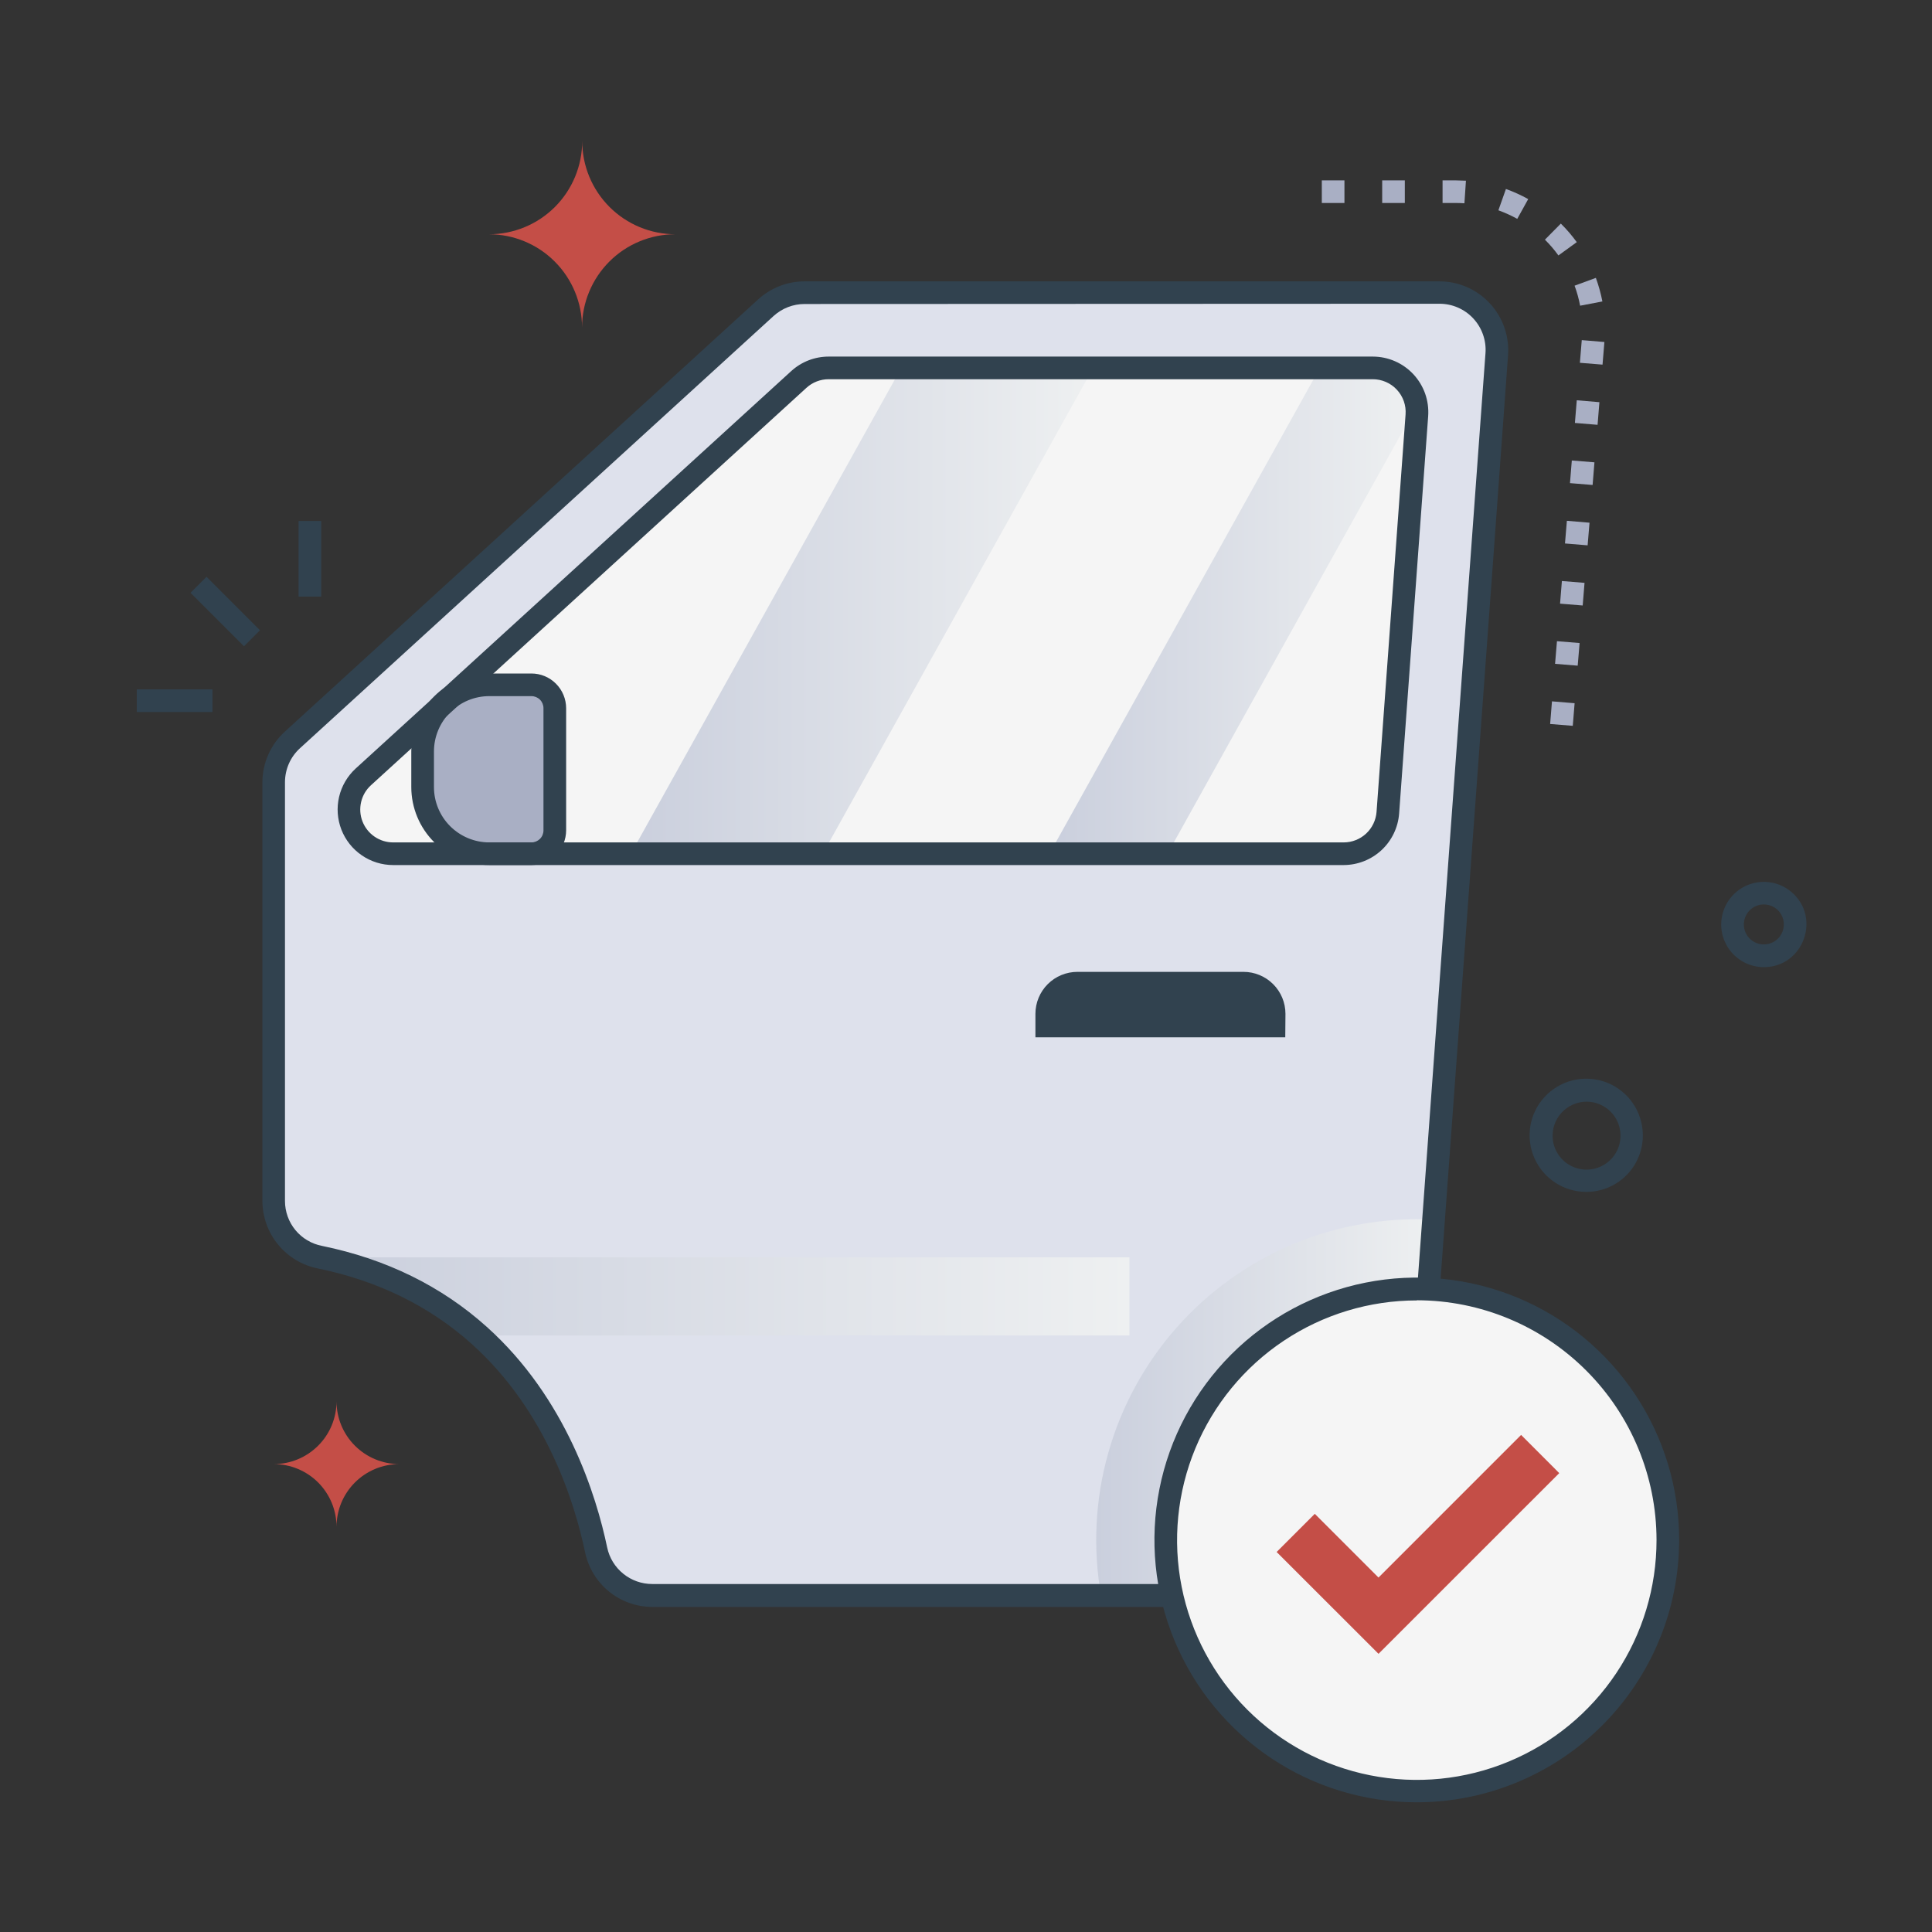 <svg width="60" height="60" viewBox="0 0 60 60" fill="none" xmlns="http://www.w3.org/2000/svg">
<rect x="0" y="0" width="60" height="60" fill="#333333" stroke="none"/>
<path d="M46.484 11.003L43.788 47.901C43.755 48.35 43.553 48.77 43.223 49.076C42.893 49.383 42.46 49.553 42.009 49.553H20.258C19.85 49.554 19.453 49.414 19.136 49.157C18.819 48.899 18.599 48.541 18.516 48.141C18.164 46.453 17.243 43.592 14.883 41.474C13.661 40.376 12.052 39.482 9.938 39.046C9.534 38.966 9.171 38.749 8.909 38.431C8.647 38.114 8.504 37.716 8.502 37.304V24.297C8.502 24.048 8.555 23.803 8.656 23.576C8.756 23.349 8.904 23.146 9.088 22.98L23.789 9.556C24.117 9.255 24.545 9.087 24.99 9.087H44.705C44.95 9.087 45.193 9.138 45.418 9.236C45.642 9.334 45.845 9.478 46.012 9.657C46.178 9.837 46.307 10.049 46.388 10.281C46.469 10.512 46.502 10.758 46.484 11.003Z" fill="#DEE1EC"/>
<path d="M46.484 11.003C44.345 40.276 44.906 32.598 43.788 47.901C43.755 48.35 43.553 48.77 43.224 49.077C42.894 49.383 42.46 49.554 42.009 49.554H20.258C19.85 49.555 19.453 49.415 19.136 49.158C18.819 48.901 18.599 48.542 18.516 48.142C18.164 46.453 17.243 43.592 14.883 41.474C13.661 40.376 12.052 39.482 9.938 39.046C9.534 38.966 9.171 38.749 8.909 38.432C8.647 38.115 8.504 37.717 8.502 37.306V24.291C8.502 24.043 8.555 23.797 8.655 23.571C8.756 23.344 8.904 23.141 9.088 22.975L23.789 9.556C24.117 9.255 24.545 9.088 24.99 9.087H44.705C44.95 9.087 45.193 9.137 45.418 9.236C45.643 9.334 45.845 9.477 46.012 9.657C46.179 9.837 46.307 10.049 46.388 10.281C46.469 10.512 46.502 10.758 46.484 11.003Z" fill="#DEE1EC"/>
<path d="M43.1 25.241L44.002 12.899C44.016 12.711 43.99 12.522 43.928 12.344C43.865 12.165 43.767 12.002 43.638 11.864C43.51 11.726 43.354 11.615 43.181 11.54C43.008 11.465 42.822 11.426 42.633 11.426H25.734C25.392 11.426 25.062 11.553 24.809 11.784L11.284 24.127C11.079 24.313 10.935 24.557 10.872 24.827C10.809 25.097 10.828 25.379 10.928 25.638C11.028 25.896 11.204 26.118 11.433 26.274C11.662 26.431 11.933 26.514 12.21 26.514H41.732C42.078 26.513 42.412 26.382 42.666 26.146C42.92 25.91 43.075 25.587 43.1 25.241Z" fill="#F5F5F5"/>
<path d="M44.003 12.899L43.1 25.24C43.075 25.586 42.92 25.909 42.666 26.146C42.412 26.382 42.078 26.513 41.732 26.514H12.21C11.933 26.514 11.662 26.431 11.433 26.274C11.204 26.118 11.028 25.896 10.928 25.638C10.828 25.379 10.809 25.097 10.872 24.827C10.935 24.557 11.079 24.313 11.284 24.127L24.809 11.786C25.061 11.555 25.391 11.426 25.733 11.426H42.633C42.822 11.426 43.008 11.466 43.181 11.541C43.354 11.617 43.509 11.727 43.638 11.865C43.766 12.003 43.865 12.166 43.928 12.344C43.99 12.522 44.016 12.711 44.003 12.899Z" fill="#F5F5F5"/>
<path d="M13.125 24.444V23.337C13.125 22.788 13.343 22.261 13.731 21.873C14.119 21.485 14.646 21.267 15.194 21.267H16.503C16.696 21.267 16.881 21.344 17.017 21.48C17.154 21.616 17.23 21.801 17.23 21.994V25.787C17.23 25.98 17.154 26.165 17.017 26.301C16.881 26.437 16.696 26.514 16.503 26.514H15.198C14.926 26.514 14.656 26.461 14.405 26.357C14.153 26.253 13.925 26.101 13.732 25.909C13.54 25.716 13.387 25.488 13.283 25.237C13.179 24.985 13.125 24.716 13.125 24.444Z" fill="#A9AFC4"/>
<path d="M16.507 26.865H15.198C14.556 26.865 13.939 26.61 13.485 26.156C13.03 25.702 12.774 25.087 12.773 24.444V23.337C12.774 22.695 13.03 22.079 13.484 21.626C13.937 21.172 14.553 20.916 15.194 20.916H16.503C16.789 20.916 17.063 21.029 17.265 21.232C17.468 21.434 17.581 21.708 17.582 21.994V25.787C17.581 26.072 17.468 26.346 17.267 26.548C17.065 26.75 16.792 26.864 16.507 26.865ZM15.198 21.619C14.742 21.618 14.305 21.799 13.982 22.121C13.659 22.443 13.477 22.881 13.477 23.337V24.444C13.477 24.899 13.658 25.336 13.98 25.658C14.303 25.98 14.739 26.161 15.194 26.162H16.503C16.603 26.162 16.698 26.122 16.769 26.052C16.839 25.982 16.878 25.887 16.878 25.787V21.994C16.878 21.894 16.839 21.799 16.769 21.729C16.698 21.658 16.603 21.619 16.503 21.619H15.198Z" fill="#31424F"/>
<path style="mix-blend-mode:multiply" d="M35.074 39.046V41.474H14.883C13.661 40.376 12.052 39.482 9.938 39.046H35.074Z" fill="url(#paint0_linear_59_2103)"/>
<path style="mix-blend-mode:multiply" d="M33.95 11.426L25.55 26.514H19.591L27.99 11.426H33.95Z" fill="url(#paint1_linear_59_2103)"/>
<path style="mix-blend-mode:multiply" d="M43.992 12.614L36.258 26.514H32.592L40.99 11.426H42.63C42.963 11.426 43.284 11.546 43.534 11.764C43.785 11.983 43.947 12.285 43.992 12.614Z" fill="url(#paint2_linear_59_2103)"/>
<path d="M41.732 26.865H12.21C11.862 26.865 11.522 26.76 11.236 26.563C10.949 26.367 10.728 26.088 10.602 25.764C10.476 25.439 10.452 25.085 10.531 24.746C10.611 24.408 10.79 24.101 11.047 23.866L24.572 11.525C24.889 11.235 25.304 11.074 25.734 11.074H42.633C42.87 11.074 43.104 11.123 43.322 11.218C43.539 11.313 43.734 11.451 43.896 11.625C44.057 11.799 44.181 12.004 44.26 12.227C44.338 12.451 44.37 12.688 44.353 12.925L43.451 25.266C43.418 25.7 43.223 26.105 42.904 26.402C42.585 26.698 42.167 26.863 41.732 26.865ZM25.734 11.777C25.479 11.777 25.233 11.872 25.045 12.044L11.521 24.386C11.368 24.524 11.262 24.706 11.215 24.907C11.168 25.108 11.182 25.318 11.257 25.51C11.332 25.702 11.462 25.867 11.632 25.983C11.802 26.1 12.004 26.162 12.21 26.162H41.732C41.989 26.161 42.237 26.063 42.426 25.888C42.615 25.712 42.73 25.472 42.75 25.215L43.651 12.873C43.662 12.733 43.643 12.592 43.597 12.46C43.55 12.327 43.477 12.206 43.381 12.103C43.286 12 43.17 11.918 43.041 11.862C42.912 11.806 42.773 11.777 42.633 11.777H25.734Z" fill="#31424F"/>
<path d="M48.844 22.541L48.141 22.484L48.198 21.781L48.901 21.839L48.844 22.541ZM48.997 20.673L48.294 20.616L48.353 19.913L49.056 19.97L48.997 20.673ZM49.152 18.804L48.449 18.747L48.506 18.044L49.209 18.101L49.152 18.804ZM49.305 16.936L48.602 16.878L48.661 16.174L49.364 16.233L49.305 16.936ZM49.46 15.061L48.757 15.004L48.814 14.301L49.517 14.358L49.46 15.061ZM49.614 13.193L48.91 13.135L48.968 12.431L49.671 12.49L49.614 13.193ZM49.768 11.324L49.065 11.267L49.123 10.563L49.826 10.621L49.768 11.324ZM49.072 9.494C49.032 9.282 48.975 9.074 48.9 8.872L49.561 8.63C49.648 8.868 49.715 9.113 49.764 9.362L49.072 9.494ZM48.398 7.933C48.272 7.758 48.132 7.594 47.979 7.443L48.473 6.944C48.654 7.122 48.819 7.315 48.968 7.52L48.398 7.933ZM47.12 6.797C46.932 6.693 46.736 6.604 46.534 6.531L46.768 5.869C47.007 5.955 47.238 6.06 47.46 6.183L47.12 6.797ZM45.479 6.313C45.301 6.301 45.209 6.304 44.8 6.304V5.601C45.172 5.601 45.318 5.601 45.526 5.612L45.479 6.313ZM43.628 6.304H42.925V5.601H43.628V6.304ZM41.753 6.304H41.05V5.601H41.753V6.304Z" fill="#A9AFC4"/>
<path d="M5.916 18.409L6.413 17.912L8.074 19.573L7.577 20.07L5.916 18.409Z" fill="#31424F"/>
<path d="M4.248 21.409H6.598V22.112H4.248V21.409Z" fill="#31424F"/>
<path d="M9.273 16.179H9.976V18.529H9.273V16.179Z" fill="#31424F"/>
<path d="M49.262 37.015C48.921 37.015 48.588 36.916 48.302 36.73C48.016 36.544 47.791 36.279 47.653 35.967C47.515 35.656 47.471 35.31 47.526 34.974C47.581 34.637 47.733 34.324 47.963 34.072C48.193 33.821 48.491 33.641 48.821 33.556C49.151 33.47 49.498 33.483 49.822 33.591C50.145 33.7 50.429 33.9 50.641 34.168C50.852 34.435 50.981 34.758 51.012 35.098C51.035 35.341 51.007 35.587 50.929 35.819C50.852 36.051 50.727 36.264 50.562 36.444C50.397 36.625 50.196 36.769 49.972 36.867C49.749 36.966 49.507 37.016 49.262 37.015ZM49.269 34.214C49.123 34.215 48.979 34.245 48.845 34.305C48.712 34.364 48.592 34.45 48.493 34.558C48.395 34.666 48.32 34.793 48.273 34.931C48.226 35.07 48.209 35.216 48.221 35.362C48.239 35.566 48.316 35.76 48.443 35.921C48.569 36.082 48.74 36.203 48.934 36.268C49.128 36.334 49.337 36.342 49.535 36.29C49.734 36.239 49.913 36.132 50.051 35.98C50.189 35.829 50.28 35.641 50.313 35.439C50.346 35.237 50.319 35.029 50.236 34.842C50.154 34.655 50.018 34.496 49.846 34.384C49.674 34.273 49.474 34.214 49.269 34.214Z" fill="#31424F"/>
<path d="M54.776 30.036C54.563 30.035 54.354 29.984 54.166 29.886C53.977 29.787 53.815 29.645 53.693 29.471C53.572 29.297 53.493 29.096 53.465 28.886C53.437 28.675 53.46 28.461 53.533 28.261C53.605 28.061 53.724 27.882 53.88 27.738C54.036 27.594 54.225 27.49 54.43 27.434C54.635 27.378 54.85 27.372 55.058 27.417C55.266 27.462 55.459 27.556 55.623 27.692C56.571 28.477 56.016 30.036 54.776 30.036ZM54.159 28.769C54.169 28.87 54.204 28.968 54.26 29.053C54.317 29.138 54.393 29.207 54.483 29.256C54.573 29.304 54.673 29.33 54.775 29.33C54.877 29.331 54.977 29.306 55.068 29.258C55.158 29.211 55.235 29.142 55.292 29.057C55.349 28.973 55.385 28.875 55.395 28.774C55.406 28.672 55.391 28.57 55.353 28.476C55.315 28.381 55.254 28.297 55.175 28.232C55.081 28.153 54.965 28.104 54.842 28.091C54.72 28.079 54.596 28.102 54.487 28.16C54.379 28.218 54.289 28.306 54.231 28.415C54.172 28.523 54.148 28.646 54.159 28.769Z" fill="#31424F"/>
<path d="M15.182 7.275C15.949 7.275 16.686 7.58 17.228 8.123C17.771 8.666 18.076 9.402 18.076 10.17C18.076 9.789 18.151 9.412 18.297 9.061C18.443 8.709 18.657 8.39 18.926 8.121C19.195 7.852 19.515 7.639 19.867 7.494C20.219 7.349 20.596 7.274 20.977 7.275C20.209 7.275 19.472 6.97 18.929 6.427C18.386 5.884 18.081 5.147 18.081 4.379C18.081 4.76 18.006 5.137 17.86 5.489C17.715 5.84 17.501 6.16 17.232 6.429C16.962 6.698 16.643 6.911 16.291 7.056C15.939 7.201 15.562 7.276 15.182 7.275Z" fill="#C44E47"/>
<path d="M8.501 45.469C8.757 45.469 9.011 45.519 9.247 45.617C9.484 45.715 9.699 45.859 9.88 46.04C10.061 46.221 10.205 46.437 10.303 46.673C10.401 46.91 10.451 47.164 10.451 47.42C10.451 47.164 10.501 46.91 10.599 46.673C10.697 46.437 10.841 46.221 11.022 46.04C11.203 45.859 11.418 45.715 11.655 45.617C11.892 45.519 12.146 45.469 12.402 45.469C12.146 45.469 11.892 45.418 11.655 45.32C11.418 45.222 11.203 45.078 11.022 44.897C10.841 44.716 10.697 44.501 10.599 44.264C10.501 44.028 10.451 43.774 10.451 43.518C10.451 43.774 10.401 44.027 10.303 44.264C10.205 44.501 10.061 44.716 9.88 44.897C9.699 45.078 9.484 45.222 9.247 45.32C9.011 45.418 8.757 45.469 8.501 45.469Z" fill="#C44E47"/>
<path d="M39.915 32.214H32.156V31.486C32.156 31.14 32.294 30.808 32.538 30.564C32.783 30.319 33.115 30.182 33.461 30.182H38.617C38.963 30.182 39.294 30.319 39.539 30.564C39.784 30.808 39.921 31.14 39.921 31.486L39.915 32.214Z" fill="#31424F"/>
<path style="mix-blend-mode:multiply" d="M44.521 37.878L43.788 47.901C43.755 48.35 43.553 48.77 43.223 49.077C42.894 49.383 42.46 49.554 42.009 49.554H34.195C33.935 48.079 34.011 46.564 34.418 45.122C34.824 43.68 35.551 42.349 36.543 41.227C37.535 40.105 38.768 39.221 40.149 38.641C41.531 38.061 43.025 37.8 44.521 37.878Z" fill="url(#paint3_linear_59_2103)"/>
<path d="M42.009 49.905H20.258C19.769 49.904 19.295 49.736 18.915 49.428C18.535 49.12 18.273 48.691 18.171 48.212C17.854 46.689 16.973 43.821 14.647 41.736C13.341 40.564 11.732 39.773 9.865 39.392C9.383 39.294 8.95 39.033 8.637 38.653C8.325 38.274 8.153 37.798 8.149 37.307V24.299C8.149 24.002 8.211 23.709 8.331 23.437C8.451 23.165 8.626 22.922 8.845 22.722L23.548 9.296C23.941 8.937 24.454 8.738 24.987 8.738H44.705C44.998 8.738 45.288 8.799 45.557 8.916C45.826 9.034 46.068 9.205 46.267 9.42C46.467 9.635 46.62 9.888 46.718 10.165C46.815 10.441 46.855 10.735 46.834 11.028C46.834 11.039 46.717 12.688 44.139 47.926C44.097 48.463 43.855 48.965 43.461 49.331C43.066 49.698 42.548 49.903 42.009 49.905ZM24.987 9.441C24.63 9.441 24.287 9.575 24.023 9.815L9.319 23.234C9.172 23.367 9.054 23.53 8.973 23.712C8.893 23.893 8.851 24.09 8.85 24.289V37.296C8.85 37.627 8.965 37.948 9.175 38.203C9.386 38.458 9.679 38.631 10.004 38.693C11.996 39.101 13.714 39.946 15.115 41.205C17.59 43.424 18.521 46.453 18.857 48.061C18.925 48.382 19.102 48.669 19.356 48.874C19.611 49.081 19.928 49.193 20.256 49.193H42.009C42.37 49.192 42.718 49.055 42.983 48.809C43.247 48.563 43.41 48.227 43.438 47.867C45.156 24.347 46.133 10.953 46.133 10.969C46.148 10.773 46.121 10.575 46.056 10.39C45.991 10.204 45.888 10.034 45.754 9.89C45.62 9.745 45.457 9.63 45.277 9.552C45.096 9.473 44.901 9.433 44.705 9.433L24.987 9.441Z" fill="#31424F"/>
<path d="M44.006 55.621C48.312 55.621 51.802 52.131 51.802 47.826C51.802 43.52 48.312 40.03 44.006 40.03C39.701 40.03 36.211 43.52 36.211 47.826C36.211 52.131 39.701 55.621 44.006 55.621Z" fill="#F5F5F5"/>
<path d="M44.006 55.972C42.394 55.974 40.818 55.497 39.478 54.602C38.137 53.707 37.092 52.435 36.474 50.946C35.856 49.457 35.694 47.819 36.008 46.238C36.322 44.657 37.098 43.205 38.237 42.064C39.377 40.924 40.828 40.148 42.409 39.833C43.99 39.518 45.629 39.68 47.118 40.296C48.607 40.913 49.88 41.958 50.775 43.298C51.671 44.638 52.149 46.214 52.148 47.825C52.146 49.985 51.287 52.055 49.761 53.582C48.235 55.109 46.165 55.969 44.006 55.972ZM44.006 40.386C42.533 40.385 41.093 40.821 39.868 41.639C38.643 42.456 37.688 43.619 37.123 44.98C36.559 46.34 36.411 47.838 36.698 49.282C36.985 50.727 37.694 52.054 38.736 53.096C39.778 54.137 41.105 54.846 42.549 55.133C43.994 55.421 45.492 55.273 46.852 54.708C48.213 54.144 49.375 53.189 50.193 51.964C51.011 50.739 51.446 49.298 51.445 47.825C51.443 45.853 50.659 43.961 49.264 42.566C47.87 41.17 45.979 40.384 44.006 40.381V40.386Z" fill="#31424F"/>
<path d="M42.811 51.361L39.647 48.198L40.832 47.013L42.811 48.992L47.239 44.563L48.424 45.749L42.811 51.361Z" fill="#C44E47"/>
<defs>
<linearGradient id="paint0_linear_59_2103" x1="9.936" y1="40.26" x2="35.074" y2="40.26" gradientUnits="userSpaceOnUse">
<stop stop-color="#CACFDD"/>
<stop offset="1" stop-color="#EEF0F1"/>
</linearGradient>
<linearGradient id="paint1_linear_59_2103" x1="19.591" y1="18.969" x2="33.95" y2="18.969" gradientUnits="userSpaceOnUse">
<stop stop-color="#CACFDD"/>
<stop offset="1" stop-color="#EEF0F1"/>
</linearGradient>
<linearGradient id="paint2_linear_59_2103" x1="32.592" y1="18.969" x2="43.992" y2="18.969" gradientUnits="userSpaceOnUse">
<stop stop-color="#CACFDD"/>
<stop offset="1" stop-color="#EEF0F1"/>
</linearGradient>
<linearGradient id="paint3_linear_59_2103" x1="34.042" y1="43.709" x2="44.521" y2="43.709" gradientUnits="userSpaceOnUse">
<stop stop-color="#CACFDD"/>
<stop offset="1" stop-color="#EEF0F1"/>
</linearGradient>
</defs>
</svg>
